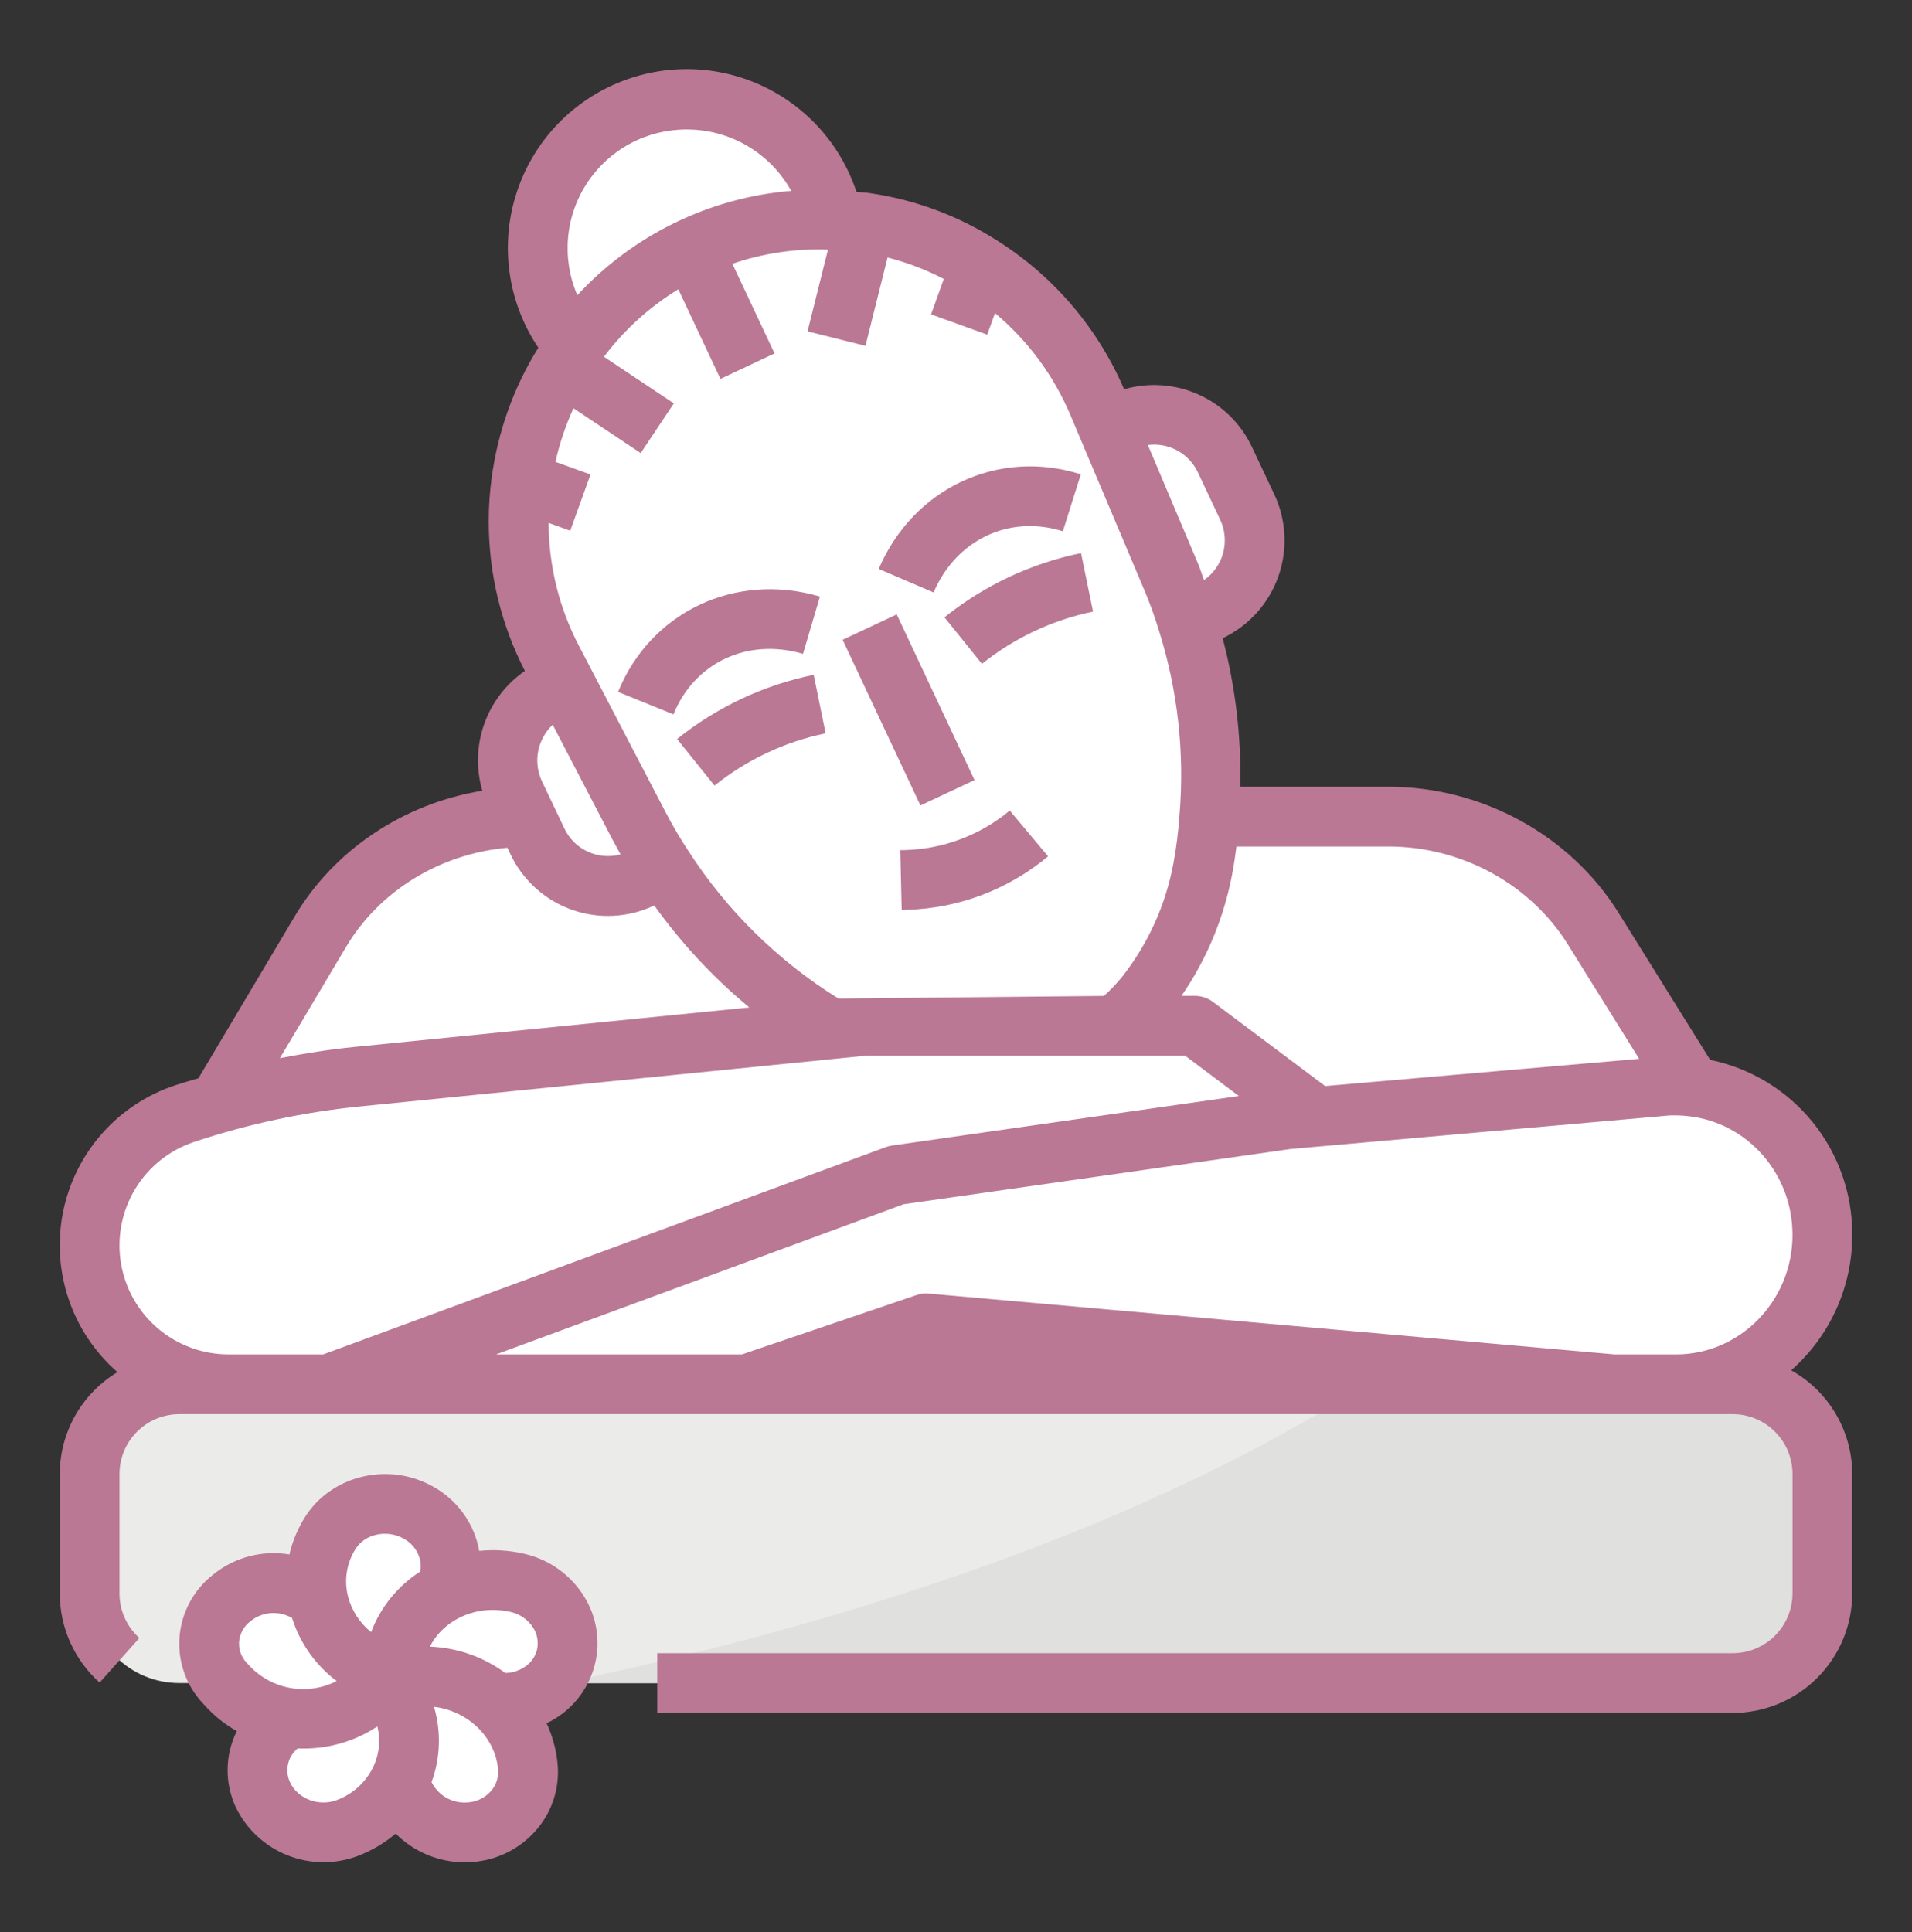 <svg width="96" height="97" viewBox="0 0 96 97" fill="none" xmlns="http://www.w3.org/2000/svg">
<rect x="0" y="0" width="96" height="97" fill="#333333" stroke="none"/>
<path d="M34.5 20C38.642 20 42 16.642 42 12.5C42 8.358 38.642 5 34.5 5C30.358 5 27 8.358 27 12.5C27 16.642 30.358 20 34.5 20Z" fill="white"/>
<path d="M79.996 46.621C77.827 43.134 73.921 41 69.706 41H26.464C22.157 41 18.181 43.226 16.045 46.834L10.071 56.919L10.5 63.5H85.5V55.472L79.996 46.621Z" fill="white"/>
<path d="M16.219 69.498H37.5L46.5 66.435L81 69.5H84.155C88.212 69.5 91.5 66.142 91.5 62C91.5 57.736 88.022 54.329 83.85 54.507L16.219 60.308V69.498Z" fill="white"/>
<path d="M60.735 30.697L59.547 31.256L55.076 21.748L56.265 21.189C57.21 20.744 58.294 20.693 59.277 21.048C60.26 21.402 61.062 22.132 61.507 23.078L62.625 25.455C62.845 25.923 62.971 26.43 62.995 26.947C63.019 27.464 62.941 27.981 62.766 28.468C62.59 28.954 62.321 29.402 61.972 29.785C61.624 30.167 61.204 30.477 60.735 30.697Z" fill="white"/>
<path d="M32.21 44.109L33.398 43.55L28.928 34.042L27.739 34.601C26.793 35.045 26.063 35.847 25.709 36.831C25.354 37.814 25.405 38.897 25.85 39.843L26.968 42.22C27.412 43.166 28.214 43.896 29.197 44.25C30.18 44.605 31.264 44.554 32.21 44.109Z" fill="white"/>
<path d="M60.391 43.625C61.299 38.657 60.736 33.531 58.771 28.878L55.13 20.257C54.337 18.378 53.172 16.679 51.706 15.261C50.24 13.843 48.502 12.736 46.598 12.007C44.694 11.277 42.661 10.94 40.623 11.015C38.585 11.09 36.583 11.576 34.737 12.444C32.892 13.312 31.24 14.543 29.882 16.065C28.524 17.587 27.488 19.367 26.835 21.299C26.182 23.231 25.926 25.276 26.082 27.309C26.239 29.343 26.804 31.323 27.745 33.133L32.063 41.436C34.393 45.917 37.981 49.621 42.386 52.091C44.423 53.233 46.709 53.86 49.044 53.916C50.675 53.956 52.292 53.615 53.769 52.921C55.245 52.227 56.539 51.199 57.549 49.918C58.995 48.083 59.971 45.923 60.391 43.625Z" fill="white"/>
<path d="M60.39 43.625C59.971 45.923 58.996 48.084 57.549 49.917C56.566 51.165 55.312 52.174 53.882 52.867C52.453 53.56 50.885 53.921 49.296 53.921C49.211 53.921 49.129 53.919 49.044 53.917C46.709 53.86 44.424 53.233 42.386 52.091C37.981 49.621 34.392 45.918 32.063 41.437L27.804 33.249V33.247L27.744 33.133C26.804 31.323 26.238 29.342 26.082 27.308C25.926 25.275 26.182 23.231 26.835 21.299C27.488 19.367 28.524 17.586 29.882 16.065C31.24 14.543 32.892 13.312 34.737 12.444C36.583 11.576 38.585 11.09 40.623 11.015C42.661 10.94 44.694 11.277 46.598 12.007C48.503 12.737 50.24 13.844 51.706 15.261C53.172 16.679 54.337 18.378 55.131 20.257L55.198 20.416L58.772 28.878C60.736 33.531 61.298 38.657 60.39 43.625Z" fill="white"/>
<path d="M55.198 20.416C53.413 18.331 51.647 16.878 49.832 15.98C48.932 15.53 47.973 15.207 46.984 15.022C46.031 14.85 45.061 14.802 44.096 14.877C42.989 14.969 41.895 15.18 40.834 15.508C39.961 15.774 39.105 16.089 38.269 16.453C37.873 16.621 37.47 16.805 37.063 17C36.544 17.25 36.046 17.506 35.571 17.769C34.594 18.303 33.659 18.912 32.775 19.589C31.959 20.215 31.205 20.918 30.525 21.689C30 22.285 29.533 22.929 29.13 23.613C28.616 24.48 28.218 25.409 27.945 26.379C27.362 28.438 27.317 30.719 27.804 33.247L27.744 33.133C26.62 30.981 26.033 28.589 26.032 26.161C26.032 26.015 26.034 25.869 26.04 25.724C26.102 23.601 26.608 21.515 27.525 19.599C27.959 18.692 28.481 17.831 29.085 17.028C30.243 15.491 31.685 14.19 33.334 13.196C33.789 12.921 34.257 12.67 34.738 12.444C35.169 12.241 35.604 12.061 36.043 11.904C38.896 10.87 41.994 10.721 44.932 11.474C45.957 11.738 46.952 12.108 47.901 12.577C51.155 14.185 53.722 16.911 55.131 20.257L55.198 20.416Z" fill="white"/>
<path d="M11.473 69.498H16.5L45 59L66 56L60 51.5H43.5L17.939 54.056C14.989 54.351 12.081 54.973 9.268 55.91C7.88 56.373 6.672 57.261 5.816 58.448C4.961 59.635 4.5 61.062 4.5 62.525C4.5 63.441 4.68 64.347 5.031 65.194C5.381 66.04 5.895 66.808 6.542 67.456C7.19 68.103 7.958 68.617 8.804 68.967C9.65 69.318 10.557 69.498 11.473 69.498Z" fill="white"/>
<path d="M87 69.5H9C6.515 69.5 4.5 71.515 4.5 74V80C4.5 82.485 6.515 84.5 9 84.5H87C89.485 84.5 91.5 82.485 91.5 80V74C91.5 71.515 89.485 69.5 87 69.5Z" fill="#EBEBE9"/>
<path d="M20.954 84.178L19.57 84.276L20.041 89.13C20.207 90.836 21.787 92.117 23.571 91.992C25.355 91.866 26.666 90.382 26.501 88.676C26.241 85.995 23.757 83.981 20.954 84.178Z" fill="white"/>
<path d="M20.12 85.491L19.57 84.274L14.888 86.095C13.243 86.735 12.484 88.524 13.193 90.092C13.901 91.659 15.81 92.412 17.455 91.772C20.041 90.766 21.234 87.954 20.12 85.491Z" fill="white"/>
<path d="M16.146 80.527C15.573 79.92 14.794 79.551 13.961 79.493C13.129 79.434 12.305 79.691 11.654 80.212L11.606 80.252C11.292 80.498 11.032 80.806 10.843 81.158C10.654 81.51 10.541 81.897 10.509 82.295C10.478 82.693 10.53 83.093 10.661 83.47C10.792 83.847 11.001 84.192 11.272 84.485L11.432 84.659C13.236 86.633 16.396 86.854 18.49 85.153L19.573 84.274L16.146 80.527Z" fill="white"/>
<path d="M21.039 75.961C19.498 75.068 17.508 75.512 16.593 76.951C15.156 79.212 15.954 82.182 18.375 83.584L19.57 84.276L22.172 80.182C23.087 78.744 22.579 76.853 21.039 75.961Z" fill="white"/>
<path d="M25.969 79.468C23.222 78.833 20.494 80.413 19.875 82.997L19.57 84.273H19.574L20.954 84.177C22.356 84.08 23.741 84.54 24.806 85.457C26.461 85.707 28.046 84.736 28.42 83.175C28.814 81.532 27.716 79.871 25.969 79.468Z" fill="white"/>
<path d="M87 69.5H68.588C56.292 77.367 40.489 81.936 28.246 84.5H87C88.194 84.5 89.338 84.026 90.182 83.182C91.026 82.338 91.5 81.194 91.5 80V74C91.5 72.806 91.026 71.662 90.182 70.818C89.338 69.974 88.194 69.5 87 69.5Z" fill="#E0E0DE"/>
<path d="M93 62C93.011 59.936 92.306 57.932 91.006 56.33C89.705 54.728 87.889 53.626 85.867 53.213L81.268 45.832C78.838 41.926 74.407 39.5 69.705 39.5H62.27C62.327 36.985 62.03 34.475 61.389 32.042C62.688 31.425 63.69 30.319 64.176 28.965C64.662 27.612 64.592 26.121 63.981 24.819L62.859 22.44C62.308 21.273 61.36 20.341 60.184 19.81C59.007 19.28 57.681 19.186 56.441 19.545C55.116 16.456 52.881 13.843 50.033 12.057C48.115 10.835 45.961 10.033 43.711 9.702C43.491 9.664 43.235 9.659 43.002 9.633C42.6 8.416 41.942 7.298 41.072 6.356C40.202 5.414 39.141 4.669 37.959 4.172C36.777 3.675 35.502 3.436 34.22 3.473C32.938 3.51 31.679 3.821 30.528 4.385C29.376 4.949 28.359 5.753 27.544 6.743C26.73 7.733 26.137 8.887 25.805 10.125C25.473 11.364 25.411 12.659 25.622 13.924C25.833 15.189 26.313 16.394 27.029 17.458C25.797 19.436 25 21.654 24.69 23.964C24.589 24.693 24.539 25.428 24.54 26.164C24.535 28.78 25.157 31.359 26.354 33.684C25.411 34.335 24.697 35.266 24.313 36.346C23.929 37.426 23.895 38.599 24.217 39.699C20.275 40.344 16.768 42.654 14.761 46.067L9.964 54.134C9.573 54.251 9.18 54.359 8.793 54.488C7.378 54.958 6.112 55.794 5.124 56.911C4.135 58.028 3.46 59.387 3.166 60.849C2.872 62.311 2.97 63.825 3.45 65.237C3.929 66.649 4.774 67.909 5.898 68.89C5.016 69.42 4.286 70.169 3.778 71.065C3.271 71.96 3.003 72.971 3 74V80C3 80.845 3.179 81.68 3.523 82.452C3.868 83.223 4.372 83.913 5.001 84.477L6.999 82.238C6.685 81.956 6.433 81.611 6.261 81.226C6.089 80.84 6 80.422 6 80V74C6.001 73.205 6.317 72.442 6.88 71.88C7.442 71.317 8.205 71.001 9 71H87C87.795 71.001 88.558 71.317 89.12 71.88C89.683 72.442 89.999 73.205 90 74V80C89.999 80.795 89.683 81.558 89.12 82.12C88.558 82.683 87.795 82.999 87 83H33V86H87C88.591 85.998 90.116 85.366 91.241 84.241C92.366 83.116 92.998 81.591 93 80V74C92.996 72.939 92.71 71.897 92.171 70.983C91.632 70.069 90.86 69.314 89.933 68.798C90.898 67.948 91.671 66.902 92.2 65.73C92.729 64.558 93.002 63.286 93 62ZM78.722 47.419L82.299 53.159L66.534 54.526L60.9 50.3C60.641 50.105 60.325 50 60 50H59.32C60.584 48.168 61.45 46.091 61.863 43.905C61.949 43.452 62.022 42.981 62.082 42.5H69.705C73.379 42.5 76.834 44.384 78.722 47.419ZM60.144 23.715L61.269 26.101C61.511 26.62 61.561 27.208 61.412 27.761C61.263 28.314 60.923 28.796 60.453 29.123C60.347 28.851 60.265 28.561 60.151 28.297L57.635 22.344C58.145 22.277 58.662 22.374 59.113 22.62C59.564 22.867 59.925 23.25 60.144 23.715ZM53.745 20.842L57.393 29.476C57.702 30.191 57.969 30.924 58.194 31.67C59.132 34.649 59.482 37.782 59.224 40.895C59.169 41.72 59.066 42.541 58.915 43.354C58.534 45.409 57.665 47.342 56.381 48.991C56.09 49.352 55.772 49.69 55.428 50.002L42.098 50.133C39.075 48.255 36.506 45.731 34.575 42.742C34.149 42.099 33.758 41.433 33.403 40.748L29.079 32.444C28.077 30.534 27.551 28.41 27.546 26.253L28.632 26.645L29.649 23.823L27.89 23.189C28.096 22.263 28.399 21.361 28.794 20.499L32.169 22.749L33.833 20.253L30.323 17.913C31.344 16.559 32.611 15.409 34.057 14.524L36.173 19.023L38.889 17.746L36.772 13.244C38.315 12.714 39.942 12.473 41.572 12.531L40.546 16.637L43.455 17.363L44.563 12.93C45.543 13.179 46.491 13.54 47.388 14.006L46.748 15.784L49.569 16.801L49.958 15.721C51.609 17.103 52.908 18.858 53.745 20.842ZM27.751 36.388L30.744 42.136C30.889 42.409 31.025 42.658 31.158 42.895C30.606 43.046 30.019 42.996 29.501 42.754C28.983 42.513 28.567 42.095 28.329 41.575L27.205 39.213C26.989 38.744 26.925 38.219 27.023 37.712C27.121 37.205 27.376 36.742 27.751 36.388ZM34.5 6.5C35.566 6.502 36.613 6.789 37.532 7.331C38.45 7.873 39.208 8.65 39.726 9.582C35.617 9.925 31.787 11.794 28.988 14.821C28.595 13.911 28.435 12.918 28.523 11.931C28.61 10.944 28.943 9.994 29.49 9.168C30.038 8.342 30.782 7.665 31.657 7.199C32.532 6.733 33.509 6.493 34.5 6.5ZM17.344 47.595C19.028 44.726 22.09 42.867 25.476 42.563L25.613 42.852C25.913 43.5 26.339 44.082 26.866 44.565C27.393 45.047 28.01 45.421 28.682 45.664C29.354 45.907 30.067 46.014 30.781 45.98C31.495 45.946 32.195 45.771 32.84 45.465L32.85 45.46C34.213 47.366 35.817 49.086 37.622 50.58L17.789 52.563C16.537 52.688 15.291 52.886 14.054 53.125L17.344 47.595ZM9.743 57.333C12.45 56.431 15.249 55.833 18.088 55.549L43.5 53H59.501L62.203 55.027L44.788 57.513C44.683 57.528 44.58 57.554 44.481 57.591L16.232 67.999H11.473C10.173 67.999 8.916 67.536 7.926 66.694C6.936 65.852 6.279 64.685 6.07 63.402C5.862 62.119 6.118 60.804 6.79 59.692C7.463 58.58 8.51 57.744 9.743 57.333ZM84.15 68H81.066L46.631 64.946C46.423 64.925 46.213 64.951 46.016 65.021L37.252 68H24.906L45.369 60.46L64.793 57.688L83.85 56H84.134C84.345 55.999 84.556 56.011 84.766 56.037C87.75 56.365 90 58.928 90 62C90 65.309 87.375 68 84.15 68Z" fill="#BA7894"/>
<path d="M33.995 37.104L35.875 39.441C37.501 38.137 39.413 37.238 41.454 36.818L40.854 33.879C38.344 34.395 35.993 35.5 33.995 37.104Z" fill="#BA7894"/>
<path d="M48.853 41.869C47.786 42.371 46.627 42.647 45.448 42.679L45.202 42.684L45.273 45.684L45.517 45.679C48.121 45.61 50.625 44.663 52.623 42.994L50.699 40.694C50.136 41.163 49.516 41.558 48.853 41.869Z" fill="#BA7894"/>
<path d="M40.318 32.828L41.168 29.951C36.929 28.701 32.666 30.712 31.033 34.738L33.813 35.866C34.871 33.258 37.542 32.012 40.318 32.828Z" fill="#BA7894"/>
<path d="M44.119 28.564L46.875 29.745C48.013 27.089 50.678 25.829 53.366 26.673L54.268 23.814C50.127 22.502 45.858 24.502 44.119 28.564Z" fill="#BA7894"/>
<path d="M42.308 32.121L45.024 30.846L48.93 39.165L46.214 40.44L42.308 32.121Z" fill="#BA7894"/>
<path d="M49.302 33.33C50.928 32.026 52.84 31.127 54.881 30.706L54.278 27.768C51.769 28.284 49.419 29.389 47.421 30.992L49.302 33.33Z" fill="#BA7894"/>
<path d="M29.323 80.145C28.988 79.606 28.548 79.139 28.03 78.772C27.512 78.404 26.926 78.144 26.306 78.006C25.57 77.835 24.811 77.788 24.059 77.865C24.043 77.768 24.023 77.671 24 77.575C23.849 76.965 23.575 76.392 23.195 75.891C22.815 75.39 22.337 74.972 21.79 74.662C19.566 73.374 16.666 74.04 15.327 76.146C14.956 76.729 14.687 77.371 14.531 78.044C13.859 77.931 13.171 77.962 12.511 78.135C11.852 78.308 11.237 78.62 10.708 79.049L10.661 79.086C10.186 79.465 9.795 79.937 9.511 80.473C9.227 81.01 9.057 81.599 9.012 82.204C8.967 82.803 9.047 83.404 9.245 83.97C9.444 84.537 9.757 85.056 10.165 85.496L10.325 85.67C10.778 86.165 11.306 86.584 11.89 86.913C11.597 87.501 11.439 88.147 11.428 88.804C11.417 89.46 11.553 90.111 11.826 90.709C12.356 91.82 13.286 92.691 14.431 93.147C15.575 93.603 16.849 93.611 17.999 93.169C18.679 92.906 19.31 92.531 19.867 92.06C20.321 92.516 20.861 92.878 21.456 93.126C22.05 93.373 22.688 93.5 23.332 93.5C23.446 93.5 23.561 93.496 23.676 93.488C24.305 93.449 24.92 93.283 25.484 93.001C26.047 92.718 26.548 92.325 26.956 91.844C27.343 91.39 27.635 90.863 27.813 90.294C27.991 89.724 28.053 89.125 27.994 88.531C27.925 87.834 27.74 87.154 27.445 86.519C28.048 86.233 28.58 85.816 29.001 85.298C29.422 84.78 29.722 84.174 29.879 83.525C30.015 82.953 30.037 82.359 29.941 81.779C29.846 81.199 29.636 80.644 29.323 80.145ZM25.631 80.929C25.865 80.979 26.086 81.075 26.282 81.212C26.478 81.349 26.645 81.523 26.773 81.725C26.876 81.886 26.946 82.067 26.978 82.257C27.011 82.446 27.005 82.639 26.962 82.827C26.799 83.505 26.135 83.975 25.373 83.995C24.272 83.184 22.953 82.722 21.586 82.671C22.279 81.302 23.949 80.54 25.631 80.929ZM17.859 77.755C18.339 77.001 19.45 76.774 20.287 77.259C20.483 77.367 20.655 77.514 20.792 77.691C20.93 77.868 21.029 78.071 21.086 78.287C21.135 78.489 21.139 78.699 21.097 78.902C19.97 79.624 19.106 80.69 18.633 81.942C18.057 81.482 17.648 80.846 17.468 80.131C17.368 79.729 17.352 79.311 17.419 78.903C17.486 78.494 17.636 78.104 17.859 77.755ZM12.004 82.427C12.021 82.23 12.078 82.038 12.172 81.864C12.267 81.689 12.396 81.536 12.552 81.415L12.6 81.377C12.889 81.148 13.242 81.012 13.611 80.987C13.979 80.962 14.347 81.049 14.665 81.237C15.064 82.499 15.847 83.605 16.904 84.401C16.193 84.763 15.383 84.885 14.596 84.749C13.81 84.613 13.088 84.227 12.539 83.647L12.379 83.473C12.248 83.334 12.147 83.169 12.082 82.989C12.018 82.809 11.991 82.618 12.004 82.427ZM16.911 90.374C16.014 90.722 14.938 90.31 14.559 89.474C14.428 89.189 14.394 88.867 14.464 88.561C14.534 88.255 14.704 87.98 14.947 87.781C15.042 87.785 15.136 87.788 15.231 87.788C16.552 87.792 17.846 87.406 18.948 86.677C19.102 87.301 19.053 87.958 18.81 88.553C18.635 88.971 18.377 89.348 18.05 89.661C17.723 89.974 17.336 90.217 16.911 90.374ZM24.665 89.907C24.515 90.081 24.331 90.223 24.125 90.324C23.919 90.425 23.695 90.483 23.465 90.495C23.098 90.523 22.731 90.441 22.411 90.259C22.091 90.077 21.832 89.804 21.668 89.474C22.115 88.26 22.158 86.934 21.79 85.693C23.47 85.894 24.848 87.179 25.008 88.821C25.026 89.016 25.006 89.212 24.947 89.399C24.889 89.586 24.793 89.759 24.665 89.907Z" fill="#BA7894"/>
</svg>
